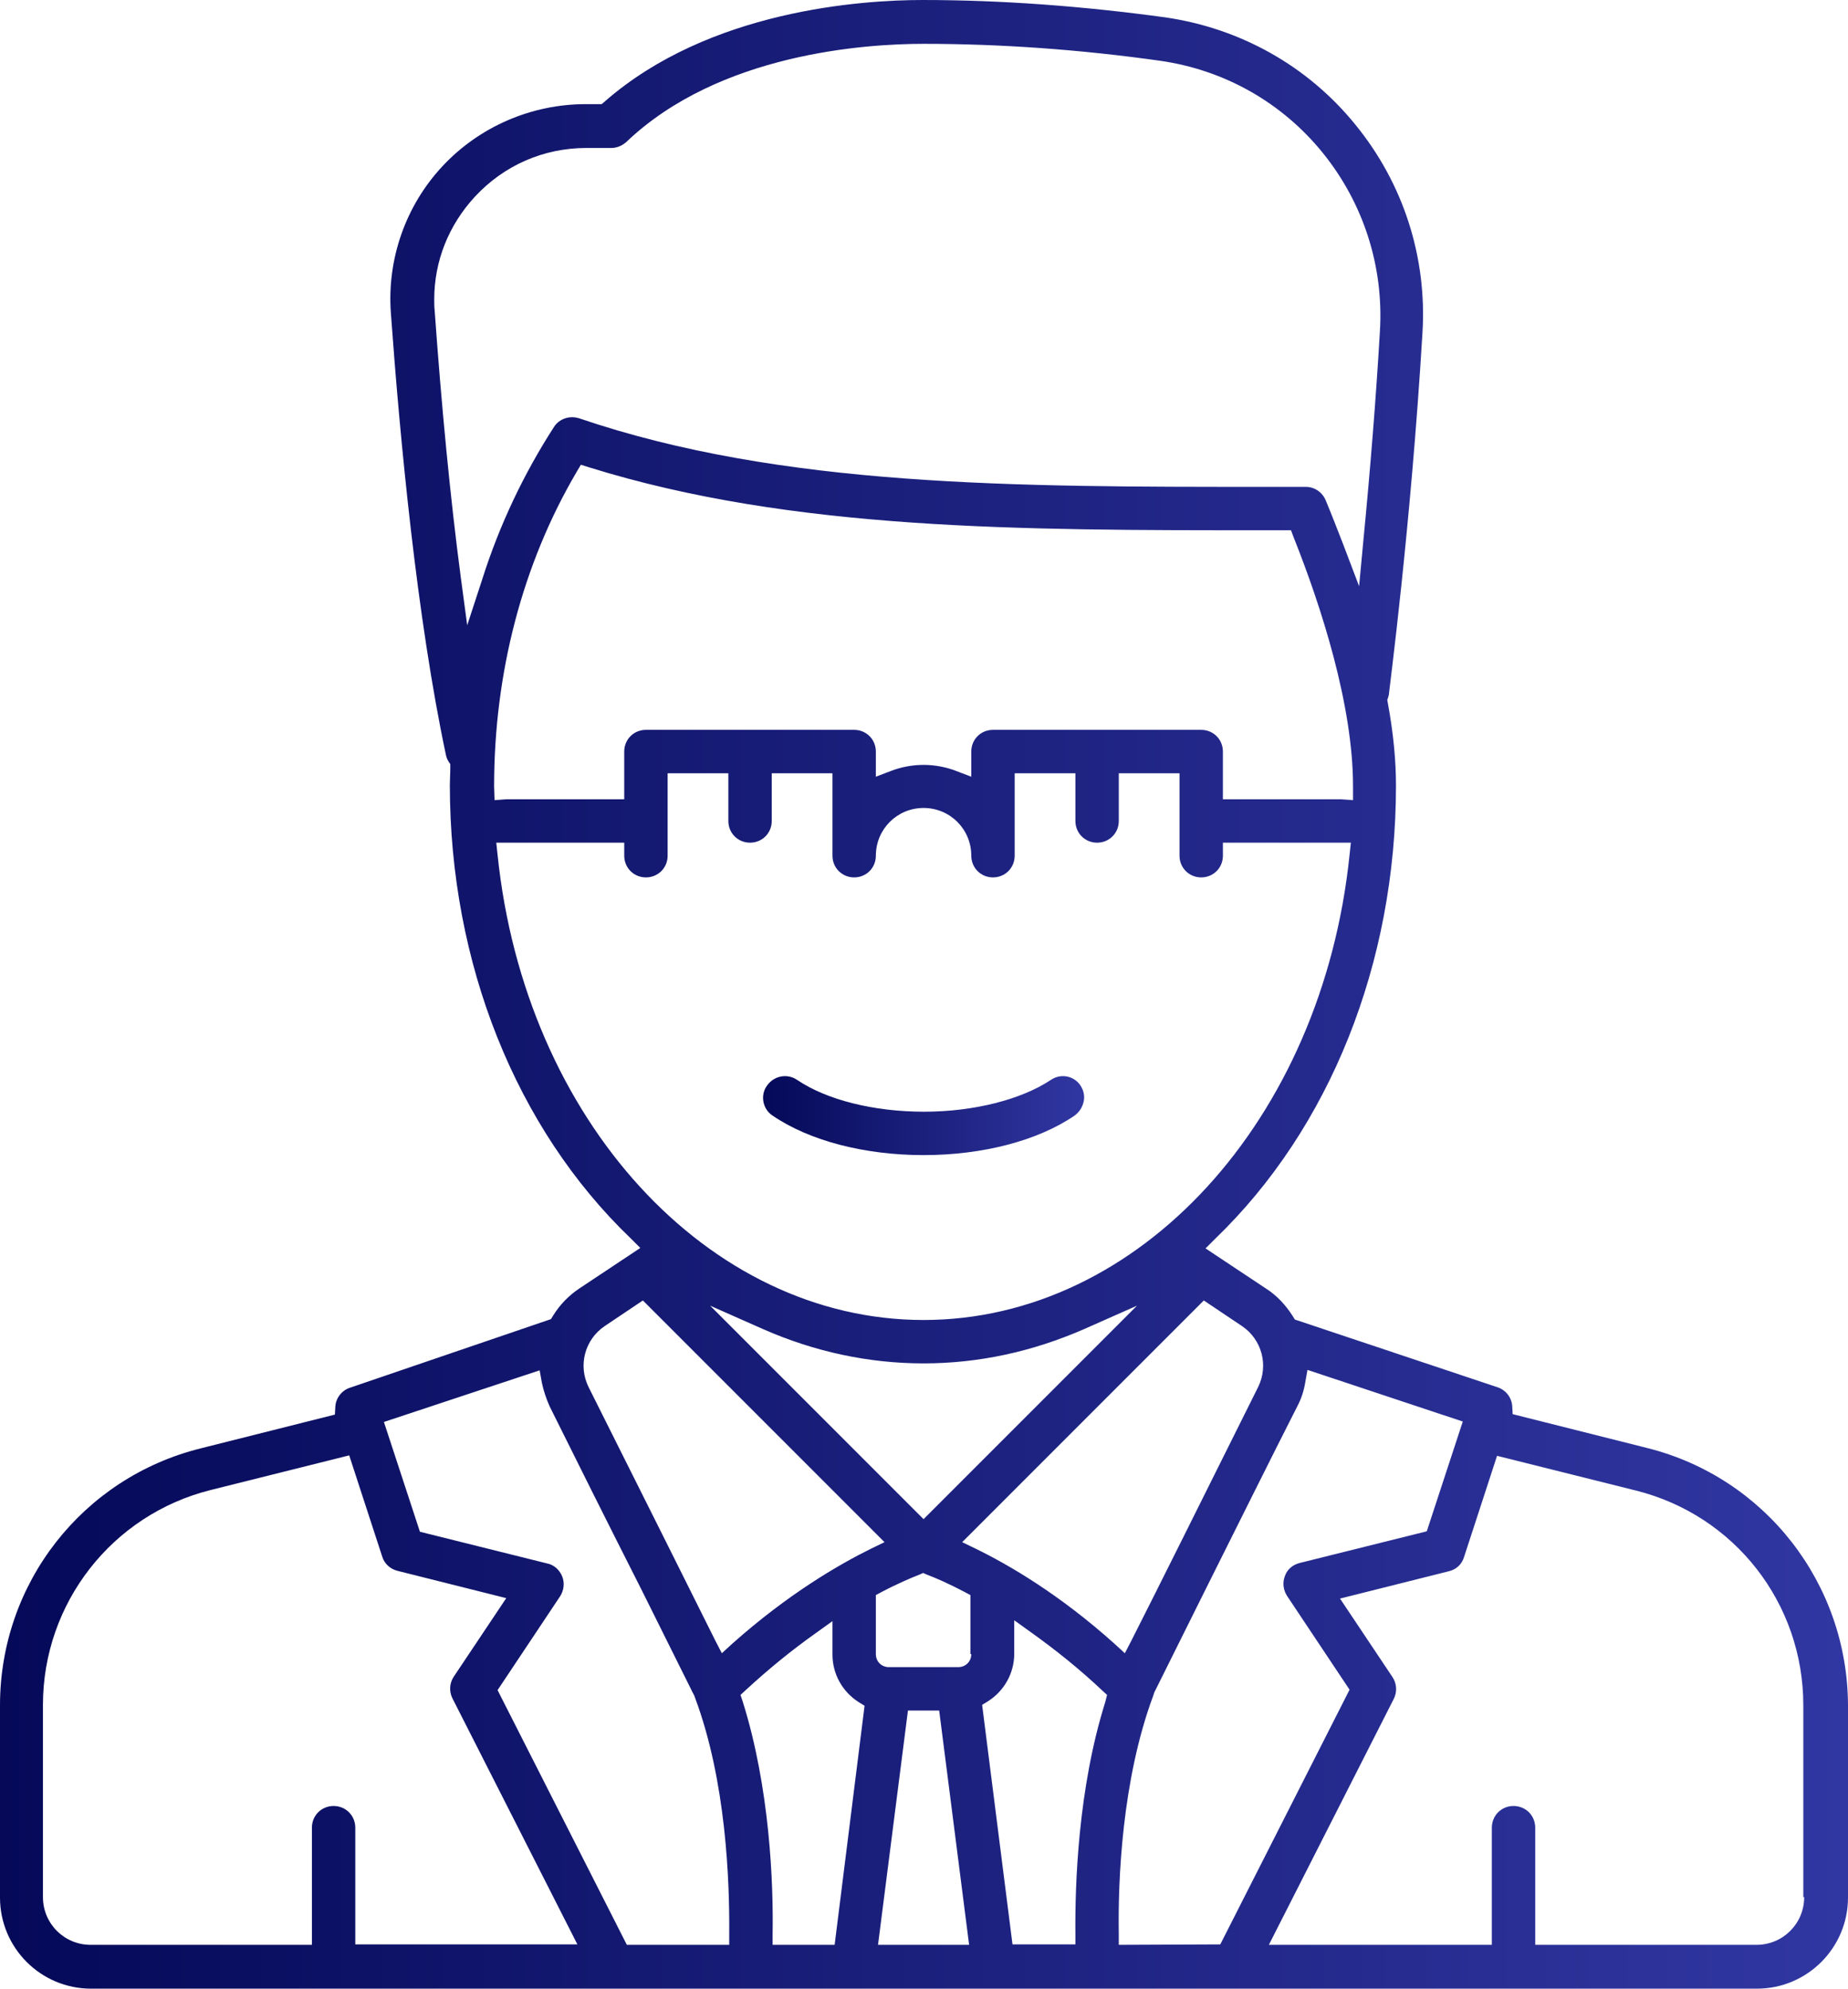 <?xml version="1.0" encoding="utf-8"?>
<!-- Generator: Adobe Illustrator 19.0.1, SVG Export Plug-In . SVG Version: 6.00 Build 0)  -->
<svg version="1.1" id="Capa_1" xmlns="http://www.w3.org/2000/svg" xmlns:xlink="http://www.w3.org/1999/xlink" x="0px" y="0px"
	 viewBox="-113.4 382.1 426 458.3" style="enable-background:new -113.4 382.1 426 458.3;" xml:space="preserve">
<style type="text/css">
	.st0{fill:url(#SVGID_1_);}
	.st1{fill:url(#SVGID_2_);}
</style>
<g>
	<g>
		<linearGradient id="SVGID_1_" gradientUnits="userSpaceOnUse" x1="-113.4" y1="611.24" x2="312.6" y2="611.24">
			<stop  offset="0" style="stop-color:#050958"/>
			<stop  offset="1" style="stop-color:#3137A2"/>
		</linearGradient>
		<path class="st0" d="M266.3,715.8l-31-7.8l-0.1-1.8c-0.1-2-1.5-3.8-3.4-4.4l-46.7-15.6l-0.5-0.8c-1.6-2.5-3.6-4.7-6.1-6.3l-14-9.3
			l2.2-2.2c26.5-25.5,41.7-63.6,41.7-104.5c0-5.7-0.6-12.1-1.9-19.1l-0.1-0.6l0.2-0.6c0.1-0.3,0.2-0.7,0.2-1c0-0.4,5-38,7.7-82.9
			c1.1-17.5-4.4-34.5-15.4-48c-11-13.6-26.6-22.3-43.9-24.8c-19-2.6-37.8-4-55.9-4c-14,0-49.2,2.3-73.3,23.4l-0.7,0.6h-3.7
			c-12.5,0-24.5,5.2-33,14.3c-8.5,9.1-12.8,21.4-11.9,33.8c2.1,29.1,6,70.4,12.7,101.9c0.1,0.5,0.3,1,0.6,1.5l0.4,0.6v1
			c0,1.3-0.1,2.5-0.1,3.8c0,41,15.2,79.1,41.7,104.5l2.2,2.2l-14,9.3c-2.4,1.6-4.5,3.7-6.1,6.3l-0.5,0.8l-46.3,15.8
			c-1.9,0.6-3.3,2.4-3.4,4.4l-0.1,1.8l-31,7.8c-27.2,6.8-46.2,31.1-46.2,59.2v44.3c0,11.6,9.4,21,21,21h384c11.6,0,21-9.4,21-21
			v-44.3C312.5,747,293.5,722.6,266.3,715.8z M-5.7,526.2L-7.2,515c-2.4-18.2-4.4-38.9-6-61.3c-0.1-0.9-0.1-1.7-0.1-2.6
			c0-8.8,3.3-17.1,9.4-23.7c6.7-7.2,15.8-11.2,25.7-11.2h5.7c1.3,0,2.5-0.5,3.5-1.4c21.4-20.4,55.1-22.6,68.5-22.6
			c17.7,0,36,1.3,54.5,3.9c14.8,2.1,28.1,9.6,37.5,21.2s14.1,26.2,13.2,41.1c-0.9,15.4-2.2,31.6-3.8,48.1l-1,10.7l-3.8-10
			c-1.3-3.3-2.6-6.7-3.9-9.8c-0.8-1.9-2.6-3.1-4.6-3.1h-9.7c-57.1,0-111.1,0.1-157.8-15.8c-2.2-0.7-4.6,0.1-5.8,2
			c-6.9,10.7-12.5,22.4-16.5,35L-5.7,526.2z M0.5,563.3c0-26.2,6.6-51.3,19-72.4l1-1.7l1.9,0.6c46.9,14.6,99.6,14.5,155.4,14.5h6.4
			l0.6,1.6c6.3,15.8,13.7,38.6,13.7,57.4v3.2l-2.8-0.2c-0.1,0-0.1,0-0.2,0h-27v-11c0-2.8-2.2-5-5-5h-48c-2.8,0-5,2.2-5,5v5.8
			l-3.4-1.3c-4.9-1.9-10.3-1.9-15.2,0l-3.4,1.3v-5.8c0-2.8-2.2-5-5-5h-48c-2.8,0-5,2.2-5,5v11h-27c-0.1,0-0.2,0-0.2,0H3.2l-2.6,0.2
			L0.5,563.3z M1.3,579.1L1,576.3h29.5v3c0,2.8,2.2,5,5,5s5-2.2,5-5v-19h14v11c0,2.8,2.2,5,5,5s5-2.2,5-5v-11h14v19c0,2.8,2.2,5,5,5
			s5-2.2,5-5c0-6.1,4.9-11,11-11s11,4.9,11,11c0,2.8,2.2,5,5,5s5-2.2,5-5v-19h14v11c0,2.8,2.2,5,5,5s5-2.2,5-5v-11h14v19
			c0,2.8,2.2,5,5,5s5-2.2,5-5v-3H198l-0.3,2.8c-6.3,61.1-48.5,107.2-98.2,107.2S7.6,640.2,1.3,579.1z M148.7,683l-49.2,49.2
			L50.3,683l12.2,5.4c11.8,5.2,24.3,7.9,37,7.9s25.1-2.7,37-7.9L148.7,683z M-31.5,830.3v-27c0-2.8-2.2-5-5-5s-5,2.2-5,5v27h-51
			c-6.1,0-11-4.9-11-11V775c0-23.4,15.9-43.8,38.6-49.5l32-8l7.6,23.3c0.5,1.7,1.9,2.9,3.5,3.3l25.1,6.3l-12.1,18.1
			c-1,1.5-1.1,3.4-0.3,5l28.8,56.7h-51.2V830.3z M54.7,827.8v2.5H31.1L1.3,771.6L15.7,750c0.9-1.4,1.1-3.1,0.5-4.6s-1.9-2.7-3.5-3
			l-29.3-7.3l-8.3-25.3L11,697.9l0.5,2.8c0.4,1.9,1,3.7,1.8,5.5c5.6,11.3,14,28.1,21.1,42.1L46,771.6c0.2,0.5,0.5,0.9,0.7,1.4
			l0.1,0.3C54,792.5,54.8,815.7,54.7,827.8z M79,830.3H64.7v-2.5c0.2-11.4-0.6-33.6-6.9-53.6l-0.5-1.5l1.2-1.1
			c5.2-4.8,10.6-9.2,16.1-13.1l3.9-2.8v7.7c0,4.5,2.3,8.6,6.1,11l1.3,0.8L79,830.3z M55.4,760.9l-2.4,2.2l-1.5-2.9
			c-5.4-10.8-15.5-31.1-29.2-58.4c-2.5-5-0.9-11,3.7-14.1l8.8-5.9l55.7,55.7l-3.1,1.5C79.9,742.7,68.2,749.5,55.4,760.9z M89,830.3
			l6.9-54h7.2l6.9,54H89z M110.5,763.3c0,1.7-1.3,3-3,3h-16c-1.7,0-3-1.3-3-3v-13.6l1.3-0.7c3.8-2,6.9-3.3,8.7-4l0.9-0.4l0.9,0.4
			c1.9,0.7,4.9,2,8.7,4l1.3,0.7v13.6H110.5z M141.4,774.3c-6.3,20-7,42.1-6.9,53.4v2.5H120l-7-55.2l1.3-0.8c3.8-2.4,6.1-6.5,6.1-11
			v-7.7l3.9,2.8c5.6,4,11.1,8.4,16.3,13.3l1.2,1.1L141.4,774.3z M111.5,739l-3.1-1.5l55.7-55.7l8.8,5.9c4.6,3.1,6.2,9.1,3.7,14.1
			c-7,14-12.9,25.9-17.8,35.7c-4.9,9.8-8.7,17.4-11.4,22.7l-1.5,2.9l-2.4-2.2C130.8,749.5,119.1,742.7,111.5,739z M144.5,830.3v-2.5
			c-0.2-12.2,0.7-35.4,7.9-54.8c0.1-0.2,0.1-0.4,0.2-0.6l0.1-0.3l0.3-0.6l11.6-23.3c7-14,15.4-30.9,21.1-42.1
			c0.9-1.7,1.5-3.6,1.8-5.5l0.5-2.8l35.8,11.9l-8.3,25.3l-29.3,7.3c-1.6,0.4-2.9,1.5-3.4,3c-0.6,1.5-0.4,3.2,0.5,4.6l14.4,21.6
			l-29.8,58.7L144.5,830.3L144.5,830.3z M302.5,819.3c0,6.1-4.9,11-11,11h-51v-27c0-2.8-2.2-5-5-5s-5,2.2-5,5v27h-51.4l28.8-56.7
			c0.8-1.6,0.7-3.5-0.3-5l-12.1-18.1l25.1-6.3c1.7-0.4,3-1.6,3.5-3.3l7.6-23.3l32,8c22.8,5.7,38.6,26,38.6,49.5v44.2H302.5z"/>
	</g>
	<g>
		<linearGradient id="SVGID_2_" gradientUnits="userSpaceOnUse" x1="62.502" y1="639.191" x2="136.516" y2="639.191">
			<stop  offset="0" style="stop-color:#050958"/>
			<stop  offset="1" style="stop-color:#3137A2"/>
		</linearGradient>
		<path class="st1" d="M136.4,636c-0.3,1.3-1,2.4-2.1,3.2c-8.5,5.8-21.2,9.1-34.8,9.1s-26.3-3.3-34.8-9.1c-2.3-1.5-2.9-4.7-1.3-6.9
			c1.6-2.3,4.7-2.9,7-1.3c6.8,4.6,17.7,7.3,29.2,7.3s22.4-2.8,29.2-7.3c2.3-1.6,5.4-1,6.9,1.3C136.4,633.4,136.7,634.7,136.4,636z"
			/>
	</g>
</g>
</svg>

